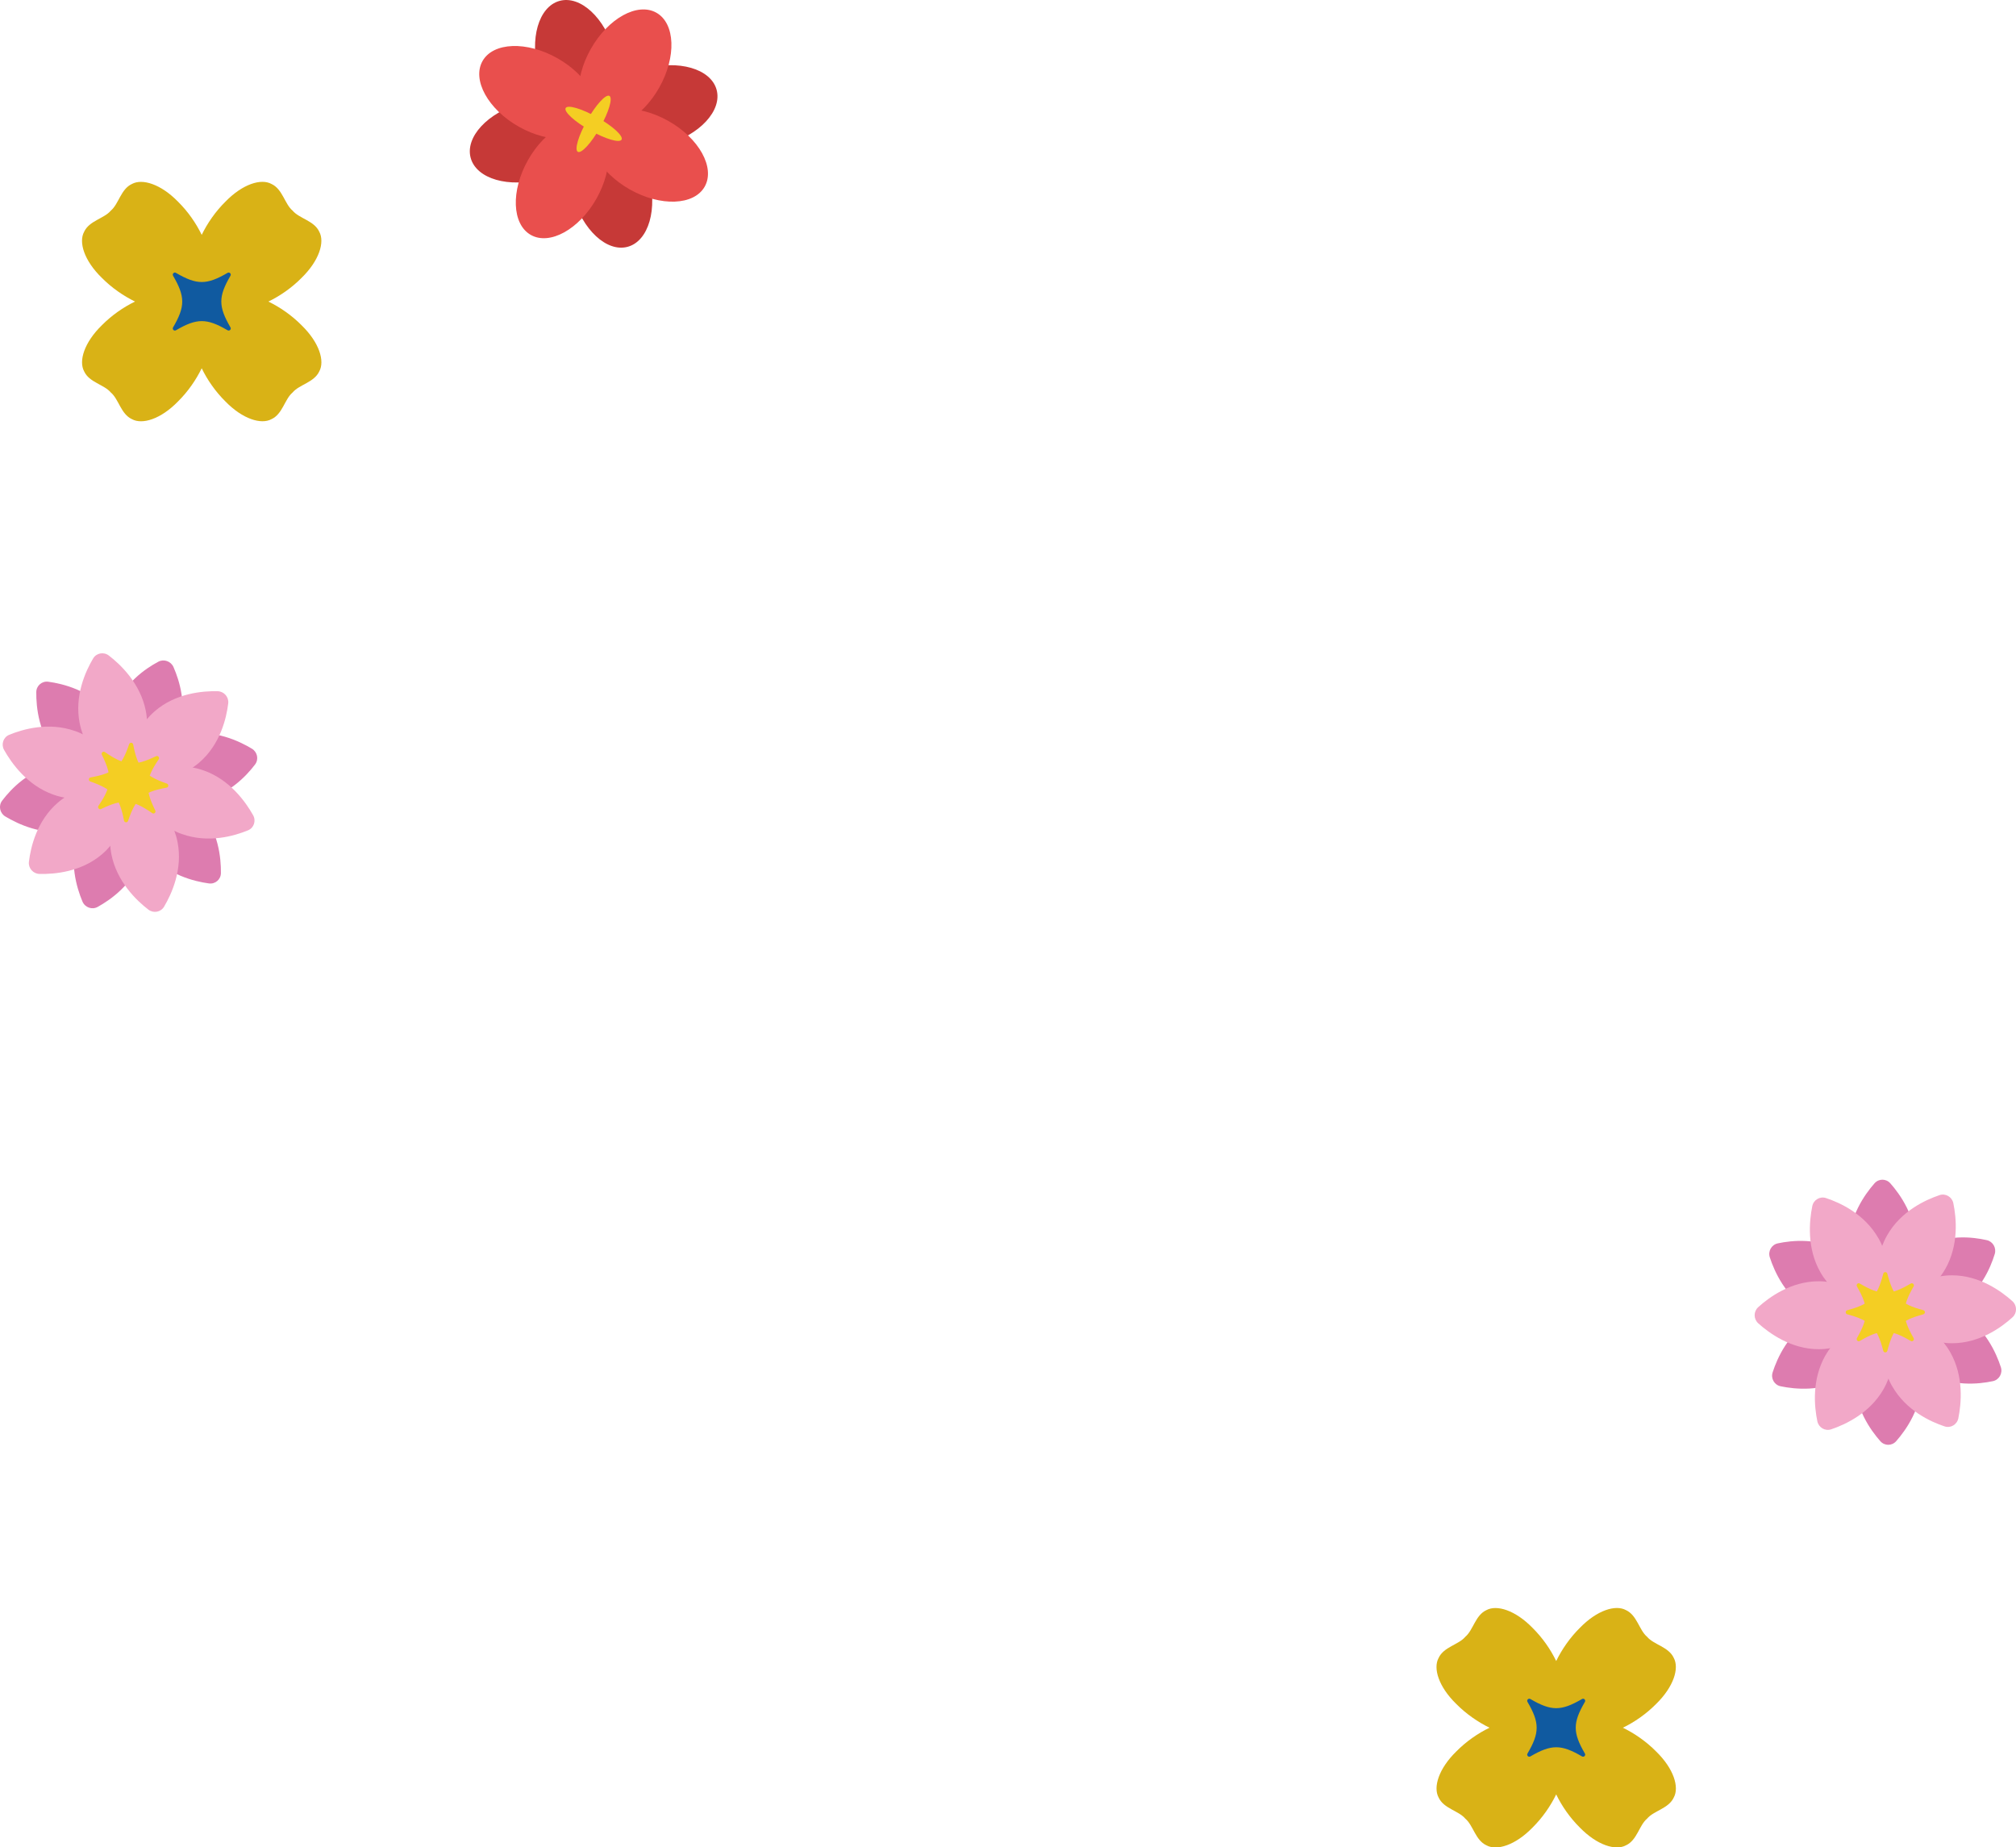 <?xml version="1.0" encoding="UTF-8"?>
<svg id="_레이어_1" data-name="레이어 1" xmlns="http://www.w3.org/2000/svg" viewBox="0 0 342.21 313.53">
  <defs>
    <style>
      .cls-1 {
        fill: #f4ce23;
      }

      .cls-2 {
        fill: #e94f4d;
      }

      .cls-3 {
        fill: #f2a8c8;
      }

      .cls-4 {
        fill: #c63937;
      }

      .cls-5 {
        fill: #dd7caf;
      }

      .cls-6 {
        fill: #d9b216;
      }

      .cls-7 {
        fill: #105aa0;
      }
    </style>
  </defs>
  <path class="cls-6" d="m268.19,276.26c-1.7,1.68-3.07,3.67-4.03,5.64-.95-1.97-2.33-3.96-4.03-5.64-2.92-2.99-6.06-3.95-7.81-3-1.89.86-2.24,3.4-3.59,4.53-1.13,1.35-3.66,1.7-4.53,3.59-.96,1.75,0,4.89,3,7.81,1.68,1.7,3.68,3.07,5.64,4.03-1.97.95-3.96,2.33-5.64,4.03-2.99,2.92-3.95,6.06-3,7.81.86,1.89,3.4,2.24,4.53,3.59,1.35,1.13,1.7,3.66,3.59,4.53,1.75.96,4.89,0,7.81-3,1.7-1.68,3.07-3.67,4.03-5.64.95,1.97,2.33,3.96,4.03,5.64,2.92,2.99,6.06,3.95,7.81,3,1.89-.86,2.24-3.4,3.59-4.53,1.13-1.35,3.66-1.7,4.53-3.59.96-1.75,0-4.89-3-7.81-1.68-1.7-3.67-3.07-5.64-4.03,1.97-.95,3.96-2.33,5.64-4.03,2.99-2.92,3.95-6.06,3-7.81-.86-1.89-3.4-2.24-4.53-3.59-1.35-1.13-1.7-3.66-3.59-4.53-1.75-.96-4.89,0-7.81,3Z"/>
  <path class="cls-7" d="m269.03,288.84c-2.07,3.54-2.07,5.21,0,8.76.19.32-.17.68-.49.49-3.54-2.07-5.21-2.07-8.76,0-.32.19-.68-.17-.49-.49,2.07-3.54,2.07-5.21,0-8.76-.19-.32.17-.68.49-.49,3.54,2.07,5.21,2.07,8.76,0,.32-.19.68.17.49.49Z"/>
  <g>
    <ellipse class="cls-4" cx="111.2" cy="18.12" rx="10.83" ry="6.67" transform="translate(-.79 30.43) rotate(-15.53)"/>
    <ellipse class="cls-4" cx="103.67" cy="31.45" rx="6.67" ry="10.83" transform="translate(-4.64 28.9) rotate(-15.53)"/>
    <ellipse class="cls-4" cx="90.34" cy="23.92" rx="10.83" ry="6.67" transform="translate(-3.11 25.06) rotate(-15.53)"/>
    <ellipse class="cls-4" cx="97.87" cy="10.59" rx="6.67" ry="10.83" transform="translate(.74 26.59) rotate(-15.53)"/>
    <ellipse class="cls-2" cx="106.09" cy="11.59" rx="10.83" ry="6.67" transform="translate(43.81 98.25) rotate(-60.53)"/>
    <ellipse class="cls-2" cx="110.19" cy="26.34" rx="6.67" ry="10.83" transform="translate(33.05 109.32) rotate(-60.53)"/>
    <ellipse class="cls-2" cx="95.44" cy="30.44" rx="10.83" ry="6.67" transform="translate(21.98 98.56) rotate(-60.53)"/>
    <ellipse class="cls-2" cx="91.34" cy="15.69" rx="6.67" ry="10.83" transform="translate(32.74 87.49) rotate(-60.53)"/>
    <g>
      <ellipse class="cls-1" cx="100.77" cy="21.02" rx="5.45" ry="1.26" transform="translate(32.89 98.41) rotate(-60.53)"/>
      <ellipse class="cls-1" cx="100.77" cy="21.02" rx="1.26" ry="5.45" transform="translate(32.89 98.41) rotate(-60.53)"/>
    </g>
  </g>
  <g>
    <path class="cls-5" d="m325.22,211.24c0,5.47-3.8,10-5.19,11.47-.27.29-.73.29-1,0-1.39-1.43-5.18-5.85-5.18-11.48,0-4.72,2.66-8.49,4.34-10.4.72-.82,1.97-.82,2.69,0,1.68,1.9,4.34,5.65,4.34,10.41Z"/>
    <path class="cls-5" d="m312.82,212.42c4.67,2.74,6.64,8.34,7.21,10.29.11.38-.11.78-.5.88-1.92.51-7.59,1.62-12.4-1.19-4.03-2.36-5.92-6.58-6.71-9.01-.34-1.04.29-2.14,1.34-2.37,2.46-.53,6.99-.98,11.06,1.4Z"/>
    <path class="cls-5" d="m307.63,223.89c4.67-2.74,10.45-1.66,12.39-1.18.38.09.61.49.51.88-.53,1.94-2.41,7.47-7.22,10.29-4.03,2.36-8.58,1.91-11.06,1.39-1.06-.22-1.69-1.32-1.35-2.36.78-2.43,2.66-6.63,6.72-9.01Z"/>
    <path class="cls-5" d="m314.84,234.18c0-5.47,3.8-10,5.19-11.47.27-.29.73-.29,1,0,1.39,1.43,5.18,5.85,5.18,11.48,0,4.72-2.66,8.49-4.34,10.4-.72.82-1.97.82-2.69,0-1.68-1.9-4.34-5.65-4.34-10.41Z"/>
    <path class="cls-5" d="m327.24,233c-4.67-2.74-6.64-8.34-7.21-10.29-.11-.38.11-.78.5-.88,1.92-.51,7.59-1.62,12.4,1.19,4.03,2.36,5.92,6.58,6.71,9.01.34,1.04-.29,2.14-1.34,2.37-2.46.53-6.99.98-11.06-1.4Z"/>
    <path class="cls-5" d="m332.14,221.69c-4.54,2.66-10.2,1.52-12.11,1.02-.38-.1-.61-.5-.51-.88.49-1.92,2.26-7.39,6.93-10.12,3.92-2.29,8.38-1.79,10.8-1.24,1.04.23,1.67,1.33,1.35,2.36-.73,2.4-2.52,6.55-6.47,8.86Z"/>
    <g>
      <path class="cls-3" d="m318.86,210.14c2.7,4.74,1.64,10.59,1.16,12.57-.09.39-.48.62-.87.52-1.91-.54-7.37-2.44-10.15-7.32-2.33-4.09-1.88-8.7-1.37-11.21.22-1.07,1.3-1.71,2.33-1.37,2.39.79,6.54,2.69,8.89,6.81Z"/>
      <path class="cls-3" d="m308.71,217.45c5.4,0,9.87,3.86,11.32,5.26.29.28.29.74,0,1.02-1.41,1.41-5.77,5.25-11.32,5.25-4.65,0-8.37-2.7-10.26-4.4-.8-.73-.81-2,0-2.73,1.87-1.7,5.57-4.4,10.27-4.4Z"/>
      <path class="cls-3" d="m309.88,230.01c2.7-4.74,8.23-6.74,10.15-7.31.38-.11.77.11.87.5.5,1.95,1.6,7.69-1.18,12.57-2.33,4.09-6.49,6-8.89,6.81-1.02.34-2.11-.29-2.34-1.36-.52-2.5-.97-7.09,1.38-11.21Z"/>
      <path class="cls-3" d="m321.19,235.27c-2.7-4.74-1.64-10.59-1.16-12.57.09-.39.48-.62.87-.52,1.91.54,7.37,2.44,10.15,7.32,2.33,4.09,1.88,8.7,1.37,11.21-.22,1.07-1.3,1.71-2.33,1.37-2.39-.79-6.54-2.69-8.89-6.81Z"/>
      <path class="cls-3" d="m331.35,227.97c-5.4,0-9.87-3.86-11.32-5.26-.29-.28-.29-.74,0-1.02,1.41-1.41,5.77-5.25,11.32-5.25,4.65,0,8.37,2.7,10.26,4.4.8.73.81,2,0,2.73-1.87,1.7-5.57,4.4-10.27,4.4Z"/>
      <path class="cls-3" d="m330.18,215.4c-2.7,4.74-8.23,6.74-10.15,7.31-.38.11-.77-.11-.87-.5-.5-1.95-1.6-7.69,1.18-12.57,2.33-4.09,6.49-6,8.89-6.81,1.02-.34,2.11.29,2.34,1.36.52,2.5.97,7.09-1.38,11.21Z"/>
    </g>
  </g>
  <g>
    <path class="cls-1" d="m324.83,218.33c-2.04,3.55-2.04,5.21,0,8.76.18.32-.17.68-.49.49-3.5-2.07-5.14-2.07-8.64,0-.32.19-.67-.17-.49-.49,2.04-3.55,2.04-5.21,0-8.76-.18-.32.17-.68.49-.49,3.5,2.07,5.14,2.07,8.64,0,.32-.19.67.17.49.49Z"/>
    <path class="cls-1" d="m326.48,223.06c-3.92,1.04-5.08,2.22-6.11,6.19-.09.36-.6.36-.69,0-1.03-3.97-2.19-5.15-6.11-6.19-.35-.09-.35-.6,0-.7,3.92-1.04,5.08-2.22,6.11-6.19.09-.36.6-.36.69,0,1.03,3.97,2.19,5.15,6.11,6.19.35.09.35.6,0,.7Z"/>
  </g>
  <g>
    <path class="cls-5" d="m18.27,120.74c3.57,4.14,3.65,10.06,3.56,12.08-.02.4-.36.7-.75.66-1.99-.18-7.74-1.05-11.42-5.31-3.08-3.57-3.53-8.17-3.5-10.71.01-1.09.96-1.91,2.04-1.76,2.51.34,6.97,1.45,10.08,5.05Z"/>
    <path class="cls-5" d="m9.65,129.73c5.33-.98,10.48,1.98,12.18,3.09.33.22.43.67.2.99-1.12,1.64-4.69,6.18-10.17,7.19-4.59.85-8.78-1.12-10.97-2.44-.93-.57-1.18-1.81-.53-2.67,1.52-2.01,4.65-5.31,9.29-6.16Z"/>
    <path class="cls-5" d="m13.21,141.81c1.75-5.12,6.83-8.08,8.62-8.99.35-.18.79-.03.96.33.87,1.81,3.06,7.23,1.25,12.5-1.51,4.42-5.25,7.05-7.47,8.27-.94.52-2.14.1-2.57-.91-.99-2.35-2.32-6.76-.79-11.21Z"/>
    <path class="cls-5" d="m25.39,144.89c-3.57-4.14-3.65-10.06-3.56-12.08.02-.4.36-.7.75-.66,1.99.18,7.74,1.05,11.42,5.31,3.08,3.57,3.53,8.17,3.5,10.71-.01,1.09-.96,1.91-2.04,1.76-2.51-.34-6.97-1.45-10.08-5.05Z"/>
    <path class="cls-5" d="m34.01,135.9c-5.33.98-10.48-1.98-12.18-3.09-.33-.22-.43-.67-.2-.99,1.12-1.64,4.69-6.18,10.17-7.19,4.59-.85,8.78,1.12,10.97,2.44.93.57,1.18,1.81.53,2.67-1.52,2.01-4.65,5.31-9.29,6.16Z"/>
    <path class="cls-5" d="m30.34,124.14c-1.7,4.98-6.73,7.81-8.51,8.68-.35.17-.78.02-.96-.33-.88-1.78-3.11-7.07-1.36-12.2,1.47-4.29,5.17-6.82,7.37-7.99.94-.5,2.13-.08,2.57.91,1.01,2.3,2.37,6.6.89,10.93Z"/>
    <g>
      <path class="cls-3" d="m12.74,124.06c5.14,1.83,8.16,6.95,9.09,8.75.18.36.04.79-.32.96-1.8.84-7.18,2.97-12.46,1.09-4.43-1.57-7.11-5.36-8.36-7.59-.53-.95-.13-2.15.87-2.56,2.33-.96,6.71-2.23,11.18-.64Z"/>
      <path class="cls-3" d="m9.82,136.22c4.09-3.53,9.99-3.52,12.01-3.41.4.02.7.37.67.77-.15,1.99-.94,7.75-5.15,11.37-3.52,3.04-8.1,3.43-10.65,3.37-1.08-.03-1.92-.99-1.79-2.06.3-2.51,1.35-6.97,4.9-10.03Z"/>
      <path class="cls-3" d="m18.91,144.98c-1.05-5.35,1.83-10.47,2.92-12.16.21-.33.66-.42.99-.19,1.65,1.15,6.24,4.78,7.32,10.29.91,4.61-1,8.79-2.29,10.96-.55.93-1.79,1.16-2.66.5-2.02-1.55-5.36-4.74-6.28-9.39Z"/>
      <path class="cls-3" d="m30.92,141.57c-5.14-1.83-8.16-6.95-9.09-8.75-.18-.36-.04-.79.32-.96,1.8-.84,7.18-2.97,12.46-1.09,4.43,1.57,7.11,5.36,8.36,7.59.53.95.13,2.15-.87,2.56-2.33.96-6.71,2.23-11.18.64Z"/>
      <path class="cls-3" d="m33.83,129.41c-4.09,3.53-9.99,3.52-12.01,3.41-.4-.02-.7-.37-.67-.77.15-1.99.94-7.75,5.15-11.37,3.52-3.04,8.1-3.43,10.65-3.37,1.08.03,1.92.99,1.79,2.06-.3,2.51-1.35,6.97-4.9,10.03Z"/>
      <path class="cls-3" d="m24.75,120.65c1.05,5.35-1.83,10.47-2.92,12.16-.21.33-.66.42-.99.19-1.65-1.15-6.24-4.78-7.32-10.29-.91-4.61,1-8.79,2.29-10.96.55-.93,1.79-1.16,2.66-.5,2.02,1.55,5.36,4.74,6.28,9.39Z"/>
    </g>
  </g>
  <g>
    <path class="cls-1" d="m22.61,126.36c.77,4.02,1.86,5.28,5.72,6.63.35.12.31.63-.05.69-4,.72-5.25,1.79-6.54,5.64-.12.35-.62.31-.69-.06-.77-4.02-1.86-5.28-5.72-6.63-.35-.12-.31-.63.05-.69,4-.72,5.25-1.79,6.54-5.64.12-.35.62-.31.69.06Z"/>
    <path class="cls-1" d="m26.94,128.87c-2.29,3.35-2.4,5-.58,8.68.16.33-.22.66-.52.45-3.37-2.34-5.02-2.47-8.67-.7-.33.16-.66-.23-.46-.53,2.29-3.35,2.4-5,.58-8.68-.16-.33.22-.66.52-.45,3.37,2.34,5.02,2.47,8.67.7.33-.16.66.23.46.53Z"/>
  </g>
  <path class="cls-6" d="m38.27,34.22c-1.7,1.68-3.07,3.67-4.03,5.64-.95-1.97-2.33-3.96-4.03-5.64-2.92-2.99-6.06-3.95-7.81-3-1.89.86-2.24,3.4-3.59,4.53-1.13,1.35-3.66,1.7-4.53,3.59-.96,1.75,0,4.89,3,7.81,1.68,1.7,3.68,3.07,5.64,4.03-1.97.95-3.96,2.33-5.64,4.03-2.99,2.92-3.95,6.06-3,7.81.86,1.89,3.4,2.24,4.53,3.59,1.35,1.13,1.7,3.66,3.59,4.53,1.75.96,4.89,0,7.81-3,1.7-1.68,3.07-3.67,4.03-5.64.95,1.97,2.33,3.96,4.03,5.64,2.92,2.99,6.06,3.95,7.81,3,1.89-.86,2.24-3.4,3.59-4.53,1.13-1.35,3.66-1.7,4.53-3.59.96-1.75,0-4.89-3-7.81-1.68-1.7-3.67-3.07-5.64-4.03,1.97-.95,3.96-2.33,5.64-4.03,2.99-2.92,3.95-6.06,3-7.81-.86-1.89-3.4-2.24-4.53-3.59-1.35-1.13-1.7-3.66-3.59-4.53-1.75-.96-4.89,0-7.81,3Z"/>
  <path class="cls-7" d="m39.12,46.8c-2.07,3.54-2.07,5.21,0,8.76.19.32-.17.68-.49.49-3.54-2.07-5.21-2.07-8.76,0-.32.19-.68-.17-.49-.49,2.07-3.54,2.07-5.21,0-8.76-.19-.32.17-.68.49-.49,3.54,2.07,5.21,2.07,8.76,0,.32-.19.68.17.49.49Z"/>
</svg>